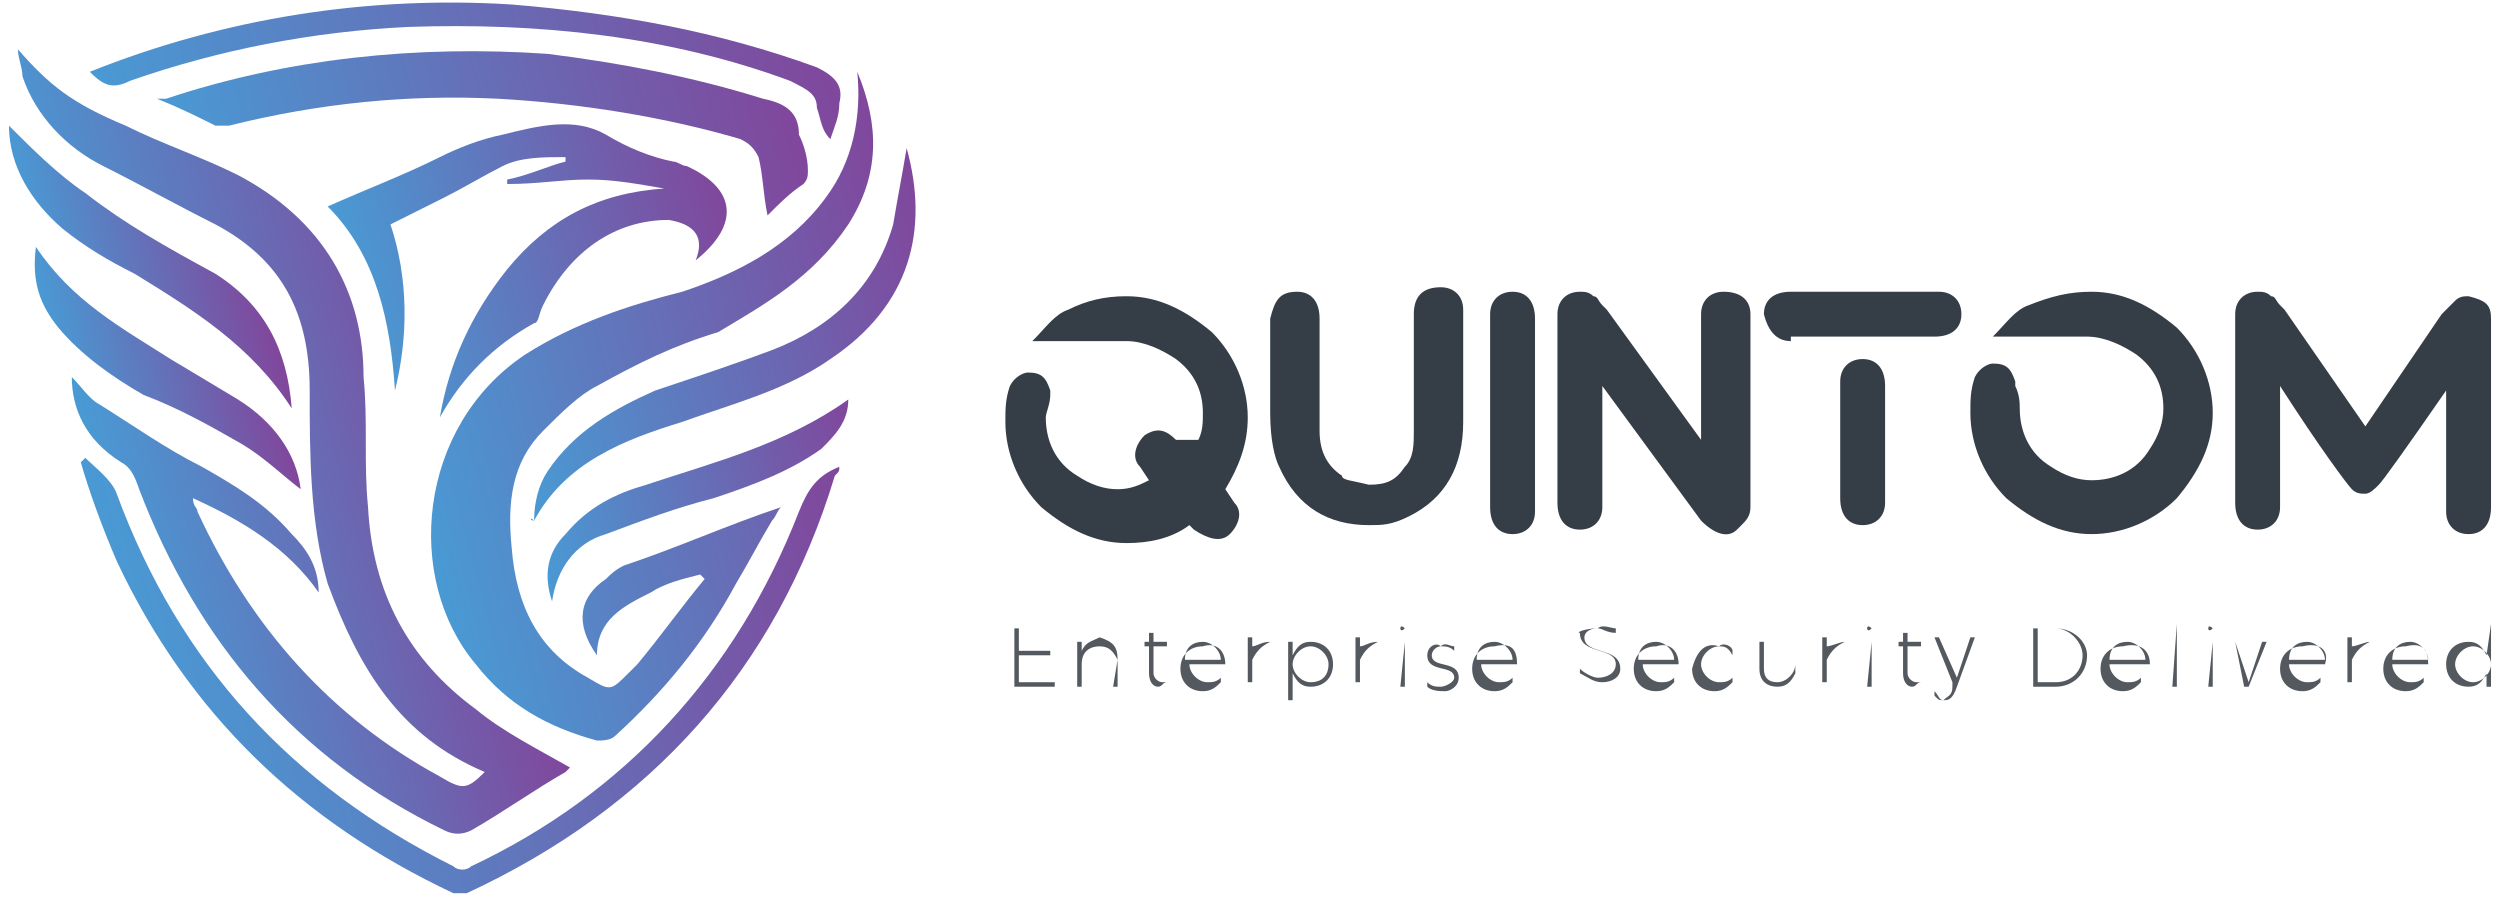 <?xml version="1.0" encoding="utf-8"?>
<!-- Generator: Adobe Illustrator 25.2.1, SVG Export Plug-In . SVG Version: 6.00 Build 0)  -->
<svg version="1.1" id="Layer_1" xmlns="http://www.w3.org/2000/svg" xmlns:xlink="http://www.w3.org/1999/xlink" x="0px" y="0px"
	 viewBox="0 0 55.7 20" style="enable-background:new 0 0 55.7 20;" xml:space="preserve">
<style type="text/css">
	.st0{fill:#353D46;}
	.st1{fill:#53595F;}
	.st2{fill:url(#SVGID_1_);}
	.st3{fill:url(#SVGID_2_);}
	.st4{fill:url(#SVGID_3_);}
	.st5{fill:url(#SVGID_4_);}
	.st6{fill:url(#SVGID_5_);}
	.st7{fill:url(#SVGID_6_);}
	.st8{fill:url(#SVGID_7_);}
	.st9{fill:url(#SVGID_8_);}
	.st10{fill:url(#SVGID_9_);}
	.st11{fill:url(#SVGID_10_);}
	.st12{fill:url(#SVGID_11_);}
	.st13{fill:url(#SVGID_12_);}
	.st14{fill:url(#SVGID_13_);}
	.st15{fill:url(#SVGID_14_);}
	.st16{fill:url(#SVGID_15_);}
	.st17{fill:url(#SVGID_16_);}
	.st18{fill:url(#SVGID_17_);}
	.st19{fill:url(#SVGID_18_);}
	.st20{fill:url(#SVGID_19_);}
	.st21{fill:url(#SVGID_20_);}
</style>
<g>
	<g>
		<path class="st0" d="M26.7,9.8c0.1-0.2,0.1-0.4,0.1-0.6v0c0-0.5-0.2-0.9-0.6-1.2c-0.3-0.2-0.7-0.4-1.1-0.4h-2.1v0
			c0.3-0.3,0.5-0.6,0.8-0.7c0.4-0.2,0.8-0.3,1.3-0.3c0.7,0,1.3,0.3,1.9,0.8c0.5,0.5,0.8,1.2,0.8,1.9c0,0.6-0.2,1.1-0.5,1.6l0.2,0.3
			c0.2,0.2,0.1,0.5-0.1,0.7c-0.2,0.2-0.5,0.1-0.8-0.1l-0.1-0.1c-0.4,0.3-0.9,0.4-1.4,0.4c-0.7,0-1.3-0.3-1.9-0.8
			c-0.5-0.5-0.8-1.2-0.8-1.9c0-0.3,0-0.5,0.1-0.8c0.1-0.2,0.3-0.3,0.4-0.3h0c0.3,0,0.4,0.1,0.5,0.4c0,0.1,0,0.1,0,0.1
			c0,0.2-0.1,0.4-0.1,0.5v0c0,0.5,0.2,1,0.7,1.3c0.3,0.2,0.6,0.3,0.9,0.3c0.3,0,0.5-0.1,0.7-0.2l-0.2-0.3c-0.2-0.2-0.1-0.5,0.1-0.7
			c0.3-0.2,0.5-0.1,0.7,0.1L26.7,9.8z"/>
		<path class="st0" d="M28.9,6.5c0.3,0,0.5,0.2,0.5,0.6v2.5c0,0.5,0.2,0.8,0.5,1c0,0.1,0.2,0.1,0.6,0.2h0c0.4,0,0.6-0.1,0.8-0.4
			c0.2-0.2,0.2-0.5,0.2-0.8V7c0-0.4,0.2-0.6,0.6-0.6c0.3,0,0.5,0.2,0.5,0.5v2.5c0,1-0.4,1.7-1.2,2.1c-0.4,0.2-0.6,0.2-0.9,0.2h0
			c-0.9,0-1.6-0.4-2-1.3c-0.1-0.2-0.2-0.6-0.2-1.2V7.1C28.4,6.7,28.5,6.5,28.9,6.5z"/>
		<path class="st0" d="M33.2,7.8V7c0-0.3,0.2-0.5,0.5-0.5c0.3,0,0.5,0.2,0.5,0.6v0.1c0,0,0,0,0,0.1l0,4.1c0,0.3-0.2,0.5-0.5,0.5
			c-0.3,0-0.5-0.2-0.5-0.6L33.2,7.8z"/>
		<path class="st0" d="M35.7,8.6l0,2.7c0,0.3-0.2,0.5-0.5,0.5c-0.3,0-0.5-0.2-0.5-0.6l0-3.4V7c0-0.3,0.2-0.5,0.5-0.5
			c0.1,0,0.2,0,0.3,0.1c0.1,0,0.1,0.1,0.2,0.2l0.1,0.1c0,0,0,0,0,0l2.1,2.9l0-1.9V7c0-0.3,0.2-0.5,0.5-0.5C38.8,6.5,39,6.7,39,7v0.1
			c0,0,0,0,0,0.1l0,4.1c0,0.2-0.1,0.3-0.2,0.4c0,0,0,0-0.1,0.1c-0.2,0.2-0.5,0.1-0.8-0.2L35.7,8.6z"/>
		<path class="st0" d="M39.9,7.6c-0.3,0-0.5-0.2-0.6-0.6c0-0.3,0.2-0.5,0.6-0.5c0,0,0,0,0.1,0l3.2,0c0.3,0,0.5,0.2,0.5,0.5
			c0,0.3-0.2,0.5-0.6,0.5h-0.4v0H39.9z M42,10.6v0.6c0,0.3-0.2,0.5-0.5,0.5c-0.3,0-0.5-0.2-0.5-0.6l0-2.1h0V8.5
			c0-0.3,0.2-0.5,0.5-0.5c0.3,0,0.5,0.2,0.5,0.6L42,10.6L42,10.6z"/>
		<path class="st0" d="M46.6,6.5c0.7,0,1.3,0.3,1.9,0.8c0.5,0.5,0.8,1.2,0.8,1.9c0,0.7-0.3,1.3-0.8,1.9c-0.5,0.5-1.2,0.8-1.9,0.8
			c-0.7,0-1.3-0.3-1.9-0.8c-0.5-0.5-0.8-1.2-0.8-1.9c0-0.3,0-0.5,0.1-0.8c0.1-0.2,0.3-0.3,0.4-0.3h0c0.3,0,0.4,0.1,0.5,0.4
			c0,0.1,0,0.1,0,0.1C45,8.8,45,9,45,9.1v0c0,0.5,0.2,1,0.7,1.3c0.3,0.2,0.6,0.3,0.9,0.3c0.5,0,1-0.2,1.3-0.7
			c0.2-0.3,0.3-0.6,0.3-0.9v0c0-0.5-0.2-0.9-0.6-1.2c-0.3-0.2-0.7-0.4-1.1-0.4h-2.1v0c0.3-0.3,0.5-0.6,0.8-0.7
			C45.7,6.6,46.1,6.5,46.6,6.5z"/>
		<path class="st0" d="M50.8,8.6l0,2.7c0,0.3-0.2,0.5-0.5,0.5c-0.3,0-0.5-0.2-0.5-0.6l0-3.4V7c0-0.3,0.2-0.5,0.5-0.5
			c0.1,0,0.2,0,0.3,0.1c0.1,0,0.1,0.1,0.2,0.2l0.1,0.1c0,0,0,0,0,0l1.8,2.6l1.7-2.5c0,0,0,0,0,0l0.1-0.1c0.1-0.1,0.1-0.1,0.2-0.2
			c0.1-0.1,0.2-0.1,0.3-0.1c0.4,0.1,0.5,0.2,0.5,0.5v0.8l0,3.4c0,0.4-0.2,0.6-0.5,0.6c-0.3,0-0.5-0.2-0.5-0.5l0-2.7
			c-0.9,1.3-1.4,2-1.5,2.1c-0.1,0.1-0.2,0.2-0.3,0.2c-0.1,0-0.2,0-0.3-0.1C52.3,10.8,51.7,10,50.8,8.6z"/>
	</g>
	<g>
		<g>
			<path class="st1" d="M23.4,14L23.4,14L22.7,14v0.5h0.7v0.1h-0.7v0.6h0.8v0.1h-0.9V14H23.4z"/>
			<path class="st1" d="M24.9,14.7v0.6h-0.1L24.9,14.7c-0.1-0.2-0.2-0.3-0.4-0.3c-0.2,0-0.4,0.1-0.4,0.4v0.5h-0.1v-1h0.1v0.2
				c0.1-0.2,0.2-0.2,0.4-0.3C24.8,14.3,24.9,14.4,24.9,14.7z"/>
			<path class="st1" d="M26,15.2c-0.1,0-0.1,0.1-0.2,0.1c-0.1,0-0.2-0.1-0.2-0.3v-0.6h-0.1v-0.1h0.1v-0.2h0.1v0.2H26v0.1h-0.3V15
				c0,0.1,0.1,0.2,0.2,0.2C25.8,15.2,25.9,15.2,26,15.2L26,15.2z"/>
			<path class="st1" d="M27.3,14.8h-0.8c0,0.2,0.2,0.4,0.4,0.4c0.1,0,0.2,0,0.3-0.1l0,0.1c-0.1,0.1-0.2,0.2-0.4,0.2
				c-0.3,0-0.5-0.2-0.5-0.5c0-0.3,0.2-0.5,0.5-0.5C27.1,14.3,27.3,14.5,27.3,14.8z M27.2,14.7c0-0.2-0.2-0.4-0.4-0.4
				c-0.2,0-0.4,0.1-0.4,0.4H27.2z"/>
			<path class="st1" d="M28.3,14.3L28.3,14.3c-0.2,0.1-0.3,0.2-0.4,0.4v0.5h-0.1v-1h0.1v0.2C28,14.4,28.1,14.3,28.3,14.3z"/>
			<path class="st1" d="M29.7,14.8c0,0.3-0.2,0.5-0.5,0.5c-0.2,0-0.3-0.1-0.4-0.3v0.6h-0.1v-1.3h0.1v0.3c0.1-0.2,0.2-0.3,0.4-0.3
				C29.5,14.3,29.7,14.5,29.7,14.8z M29.6,14.8c0-0.2-0.2-0.4-0.4-0.4c-0.2,0-0.4,0.2-0.4,0.4c0,0.2,0.2,0.4,0.4,0.4
				C29.5,15.2,29.6,15,29.6,14.8z"/>
			<path class="st1" d="M30.7,14.3L30.7,14.3c-0.2,0.1-0.3,0.2-0.4,0.4v0.5h-0.1v-1h0.1v0.2C30.4,14.4,30.5,14.3,30.7,14.3z"/>
			<path class="st1" d="M31.3,14C31.3,14.1,31.3,14.1,31.3,14c-0.1,0.1-0.1,0-0.1,0C31.2,14,31.2,13.9,31.3,14
				C31.3,13.9,31.3,14,31.3,14z M31.3,14.3v1h-0.1L31.3,14.3L31.3,14.3z"/>
			<path class="st1" d="M32.1,14.4c-0.1,0-0.2,0.1-0.2,0.2c0,0.3,0.6,0.1,0.6,0.5c0,0.2-0.2,0.3-0.3,0.3c-0.1,0-0.3,0-0.4-0.1l0-0.1
				c0.1,0.1,0.2,0.1,0.3,0.1c0.1,0,0.3-0.1,0.3-0.2c0-0.3-0.6-0.1-0.6-0.5C31.8,14.4,32,14.3,32.1,14.4c0.1-0.1,0.2,0,0.3,0l0,0.1
				C32.3,14.4,32.2,14.4,32.1,14.4z"/>
			<path class="st1" d="M33.8,14.8H33c0,0.2,0.2,0.4,0.4,0.4c0.1,0,0.2,0,0.3-0.1l0,0.1c-0.1,0.1-0.2,0.2-0.4,0.2
				c-0.3,0-0.5-0.2-0.5-0.5c0-0.3,0.2-0.5,0.5-0.5C33.7,14.3,33.8,14.5,33.8,14.8z M33.7,14.7c0-0.2-0.2-0.4-0.4-0.4
				c-0.2,0-0.4,0.1-0.4,0.4H33.7z"/>
			<path class="st1" d="M35.6,14c-0.2,0-0.3,0.1-0.3,0.2c0,0.4,0.8,0.2,0.8,0.7c0,0.2-0.2,0.3-0.4,0.3c-0.2,0-0.3-0.1-0.5-0.2l0-0.1
				c0.1,0.1,0.3,0.2,0.4,0.2c0.2,0,0.4-0.1,0.4-0.3c0-0.4-0.8-0.2-0.8-0.7C35.1,14.1,35.3,14,35.6,14c0.1-0.1,0.3,0,0.4,0l0,0.1
				C35.8,14.1,35.7,14,35.6,14z"/>
			<path class="st1" d="M37.4,14.8h-0.8c0,0.2,0.2,0.4,0.4,0.4c0.1,0,0.2,0,0.3-0.1l0,0.1c-0.1,0.1-0.2,0.2-0.4,0.2
				c-0.3,0-0.5-0.2-0.5-0.5c0-0.3,0.2-0.5,0.5-0.5C37.2,14.3,37.4,14.5,37.4,14.8z M37.3,14.7c0-0.2-0.2-0.4-0.4-0.4
				c-0.2,0-0.4,0.1-0.4,0.4H37.3z"/>
			<path class="st1" d="M38.3,14.4c-0.2,0-0.4,0.2-0.4,0.4c0,0.2,0.2,0.4,0.4,0.4c0.1,0,0.2,0,0.3-0.1l0,0.1
				c-0.1,0.1-0.2,0.2-0.4,0.2c-0.3,0-0.5-0.2-0.5-0.5C37.8,14.5,38,14.3,38.3,14.4c0.1-0.1,0.3,0,0.3,0.1l0,0.1
				C38.5,14.4,38.4,14.4,38.3,14.4z"/>
			<path class="st1" d="M40,14.3v1H40V15c-0.1,0.2-0.2,0.3-0.4,0.3c-0.2,0-0.4-0.1-0.4-0.4v-0.6h0.1v0.6c0,0.2,0.1,0.3,0.3,0.3
				c0.2,0,0.4-0.2,0.4-0.4L40,14.3L40,14.3z"/>
			<path class="st1" d="M41.1,14.3L41.1,14.3c-0.2,0.1-0.3,0.2-0.4,0.4v0.5h-0.1v-1h0.1v0.2C40.8,14.4,41,14.3,41.1,14.3z"/>
			<path class="st1" d="M41.7,14C41.7,14.1,41.7,14.1,41.7,14c-0.1,0.1-0.1,0-0.1,0C41.6,14,41.6,13.9,41.7,14
				C41.7,13.9,41.7,14,41.7,14z M41.7,14.3v1h-0.1L41.7,14.3L41.7,14.3z"/>
			<path class="st1" d="M42.8,15.2c-0.1,0-0.1,0.1-0.2,0.1c-0.1,0-0.2-0.1-0.2-0.3v-0.6h-0.1v-0.1h0.1v-0.2h0.1v0.2h0.3v0.1h-0.3V15
				c0,0.1,0.1,0.2,0.2,0.2C42.7,15.2,42.7,15.2,42.8,15.2L42.8,15.2z"/>
			<path class="st1" d="M43.3,15.6c-0.1,0-0.1,0-0.2-0.1l0-0.1C43.2,15.5,43.2,15.6,43.3,15.6c0.1-0.1,0.2-0.1,0.2-0.3l0-0.1l-0.4-1
				h0.1l0.4,0.9l0.3-0.9H44l-0.4,1.1C43.5,15.6,43.4,15.6,43.3,15.6z"/>
			<path class="st1" d="M46.5,14.6c0,0.4-0.3,0.7-0.7,0.7h-0.5V14h0.5C46.2,14,46.5,14.3,46.5,14.6z M46.4,14.6
				c0-0.3-0.3-0.6-0.6-0.6h-0.4v1.2h0.4C46.2,15.2,46.4,14.9,46.4,14.6z"/>
			<path class="st1" d="M47.9,14.8H47c0,0.2,0.2,0.4,0.4,0.4c0.1,0,0.2,0,0.3-0.1l0,0.1c-0.1,0.1-0.2,0.2-0.4,0.2
				c-0.3,0-0.5-0.2-0.5-0.5c0-0.3,0.2-0.5,0.5-0.5C47.7,14.3,47.9,14.5,47.9,14.8z M47.8,14.7c0-0.2-0.2-0.4-0.4-0.4
				c-0.2,0-0.4,0.1-0.4,0.4H47.8z"/>
			<path class="st1" d="M48.5,13.9v1.4h-0.1L48.5,13.9L48.5,13.9z"/>
			<path class="st1" d="M49.3,14C49.3,14.1,49.3,14.1,49.3,14c-0.1,0.1-0.1,0-0.1,0C49.2,14,49.2,13.9,49.3,14
				C49.3,13.9,49.3,14,49.3,14z M49.3,14.3v1h-0.1L49.3,14.3L49.3,14.3z"/>
			<path class="st1" d="M49.8,14.3l0.3,0.9l0.3-0.9h0.1l-0.4,1h-0.1L49.8,14.3L49.8,14.3z"/>
			<path class="st1" d="M51.8,14.8H51c0,0.2,0.2,0.4,0.4,0.4c0.1,0,0.2,0,0.3-0.1l0,0.1c-0.1,0.1-0.2,0.2-0.4,0.2
				c-0.3,0-0.5-0.2-0.5-0.5c0-0.3,0.2-0.5,0.5-0.5C51.7,14.3,51.9,14.5,51.8,14.8z M51.8,14.7c0-0.2-0.2-0.4-0.4-0.4
				c-0.2,0-0.4,0.1-0.4,0.4H51.8z"/>
			<path class="st1" d="M52.8,14.3L52.8,14.3c-0.2,0.1-0.3,0.2-0.4,0.4v0.5h-0.1v-1h0.1v0.2C52.5,14.4,52.7,14.3,52.8,14.3z"/>
			<path class="st1" d="M54.1,14.8h-0.8c0,0.2,0.2,0.4,0.4,0.4c0.1,0,0.2,0,0.3-0.1l0,0.1c-0.1,0.1-0.2,0.2-0.4,0.2
				c-0.3,0-0.5-0.2-0.5-0.5c0-0.3,0.2-0.5,0.5-0.5C54,14.3,54.1,14.5,54.1,14.8z M54.1,14.7c0-0.2-0.2-0.4-0.4-0.4
				c-0.2,0-0.4,0.1-0.4,0.4H54.1z"/>
			<path class="st1" d="M55.5,13.9v1.4h-0.1V15c-0.1,0.2-0.2,0.3-0.4,0.3c-0.3,0-0.5-0.2-0.5-0.5c0-0.3,0.2-0.5,0.5-0.5
				c0.2,0,0.3,0.1,0.4,0.3L55.5,13.9L55.5,13.9z M55.5,14.8c0-0.2-0.2-0.4-0.4-0.4c-0.2,0-0.4,0.2-0.4,0.4c0,0.2,0.2,0.4,0.4,0.4
				C55.3,15.2,55.5,15,55.5,14.8z"/>
		</g>
	</g>
	<g>
		<linearGradient id="SVGID_1_" gradientUnits="userSpaceOnUse" x1="2.15" y1="10.741" x2="10.387" y2="8.534">
			<stop  offset="0" style="stop-color:#499AD4"/>
			<stop  offset="1" style="stop-color:#80479C"/>
		</linearGradient>
		<path class="st2" d="M10.8,17.2c-0.4,0.4-0.5,0.4-1,0.1C7.4,16,5.6,14,4.4,11.4c0-0.1-0.1-0.1-0.1-0.3c1.1,0.5,2.1,1.1,2.8,2.1
			c0-0.6-0.3-1-0.6-1.3c-0.6-0.7-1.3-1.1-2-1.5C3.7,10,3,9.5,2.2,9C2,8.9,1.8,8.6,1.6,8.4c0,0.7,0.3,1.4,1.1,1.9
			c0.2,0.1,0.3,0.3,0.4,0.6c1.3,3.4,3.5,6,6.8,7.6c0.2,0.1,0.4,0.1,0.6,0c0.7-0.4,1.4-0.9,2.1-1.3c0,0,0.1-0.1,0.1-0.1
			c-0.7-0.4-1.5-0.8-2.1-1.3c-1.5-1.1-2.3-2.6-2.4-4.5c-0.1-1,0-1.9-0.1-2.9C8.1,6.5,7.2,4.9,5.3,3.9C4.5,3.5,3.6,3.2,2.8,2.8
			C1.6,2.3,1.1,1.9,0.4,1.1c0,0.2,0.1,0.4,0.1,0.6c0.3,0.9,1,1.6,1.8,2c0.8,0.4,1.7,0.9,2.5,1.3c1.5,0.8,2.1,2,2.1,3.7
			c0,1.4,0,2.9,0.4,4.3C8,14.9,8.9,16.4,10.8,17.2C10.8,17.2,10.8,17.2,10.8,17.2z"/>
		<linearGradient id="SVGID_2_" gradientUnits="userSpaceOnUse" x1="9.126" y1="10.958" x2="20.833" y2="7.821">
			<stop  offset="0" style="stop-color:#499AD4"/>
			<stop  offset="1" style="stop-color:#80479C"/>
		</linearGradient>
		<path class="st3" d="M19.1,1.6c0.1,1-0.1,2-0.7,2.8c-0.8,1.1-2,1.7-3.2,2.1c-1.2,0.3-2.4,0.7-3.5,1.4c-2.4,1.6-2.7,5-1.1,6.9
			c0.7,0.9,1.6,1.4,2.7,1.7c0.1,0,0.3,0,0.4-0.1c1.1-1,2-2.1,2.7-3.4c0.3-0.5,0.5-0.9,0.8-1.4c0.1-0.1,0.1-0.2,0.2-0.3
			c-1.2,0.4-2.3,0.9-3.5,1.3c-0.2,0.1-0.3,0.2-0.4,0.3c-0.6,0.4-0.7,1-0.2,1.7c0-0.8,0.6-1.1,1.2-1.4c0.3-0.2,0.7-0.3,1.1-0.4
			c0,0,0.1,0.1,0.1,0.1c-0.5,0.6-1,1.3-1.5,1.9c-0.1,0.1-0.1,0.1-0.2,0.2c-0.4,0.4-0.4,0.4-0.9,0.1c-1.1-0.6-1.6-1.6-1.7-2.9
			c-0.1-1,0-1.9,0.7-2.6c0.4-0.4,0.8-0.8,1.2-1c0.9-0.5,1.7-0.9,2.7-1.2C17,6.8,18.1,6.2,18.9,5C19.6,3.9,19.6,2.8,19.1,1.6z"/>
		<linearGradient id="SVGID_3_" gradientUnits="userSpaceOnUse" x1="7.935" y1="6.838" x2="16.198" y2="4.624">
			<stop  offset="0" style="stop-color:#499AD4"/>
			<stop  offset="1" style="stop-color:#80479C"/>
		</linearGradient>
		<path class="st4" d="M15.5,5.8C15.6,5.8,15.6,5.8,15.5,5.8c1-0.8,0.9-1.6-0.2-2.1c-0.1,0-0.2-0.1-0.3-0.1c-0.5-0.1-1-0.3-1.5-0.6
			C12.8,2.6,12,2.8,11.2,3c-0.5,0.1-1,0.3-1.4,0.5C9,3.9,8.2,4.2,7.3,4.6c1.1,1.1,1.4,2.6,1.5,4.1C9.1,7.5,9.1,6.2,8.7,5
			c0.4-0.2,0.8-0.4,1.2-0.6c0.4-0.2,0.9-0.5,1.3-0.7c0.4-0.2,0.9-0.2,1.4-0.2c0,0,0,0.1,0,0.1c-0.4,0.1-0.8,0.3-1.3,0.4
			c0,0,0,0.1,0,0.1C12,4.1,12.5,4,13.1,4c0.6,0,1.1,0.1,1.7,0.2c-1.5,0.1-2.6,0.7-3.5,1.8c-0.8,1-1.3,2.1-1.5,3.3
			c0.5-0.9,1.2-1.6,2.1-2.1C12,7.2,12,7,12.1,6.8c0.6-1.2,1.6-1.9,2.8-1.9C15.5,5,15.7,5.3,15.5,5.8z"/>
		<linearGradient id="SVGID_4_" gradientUnits="userSpaceOnUse" x1="4.279" y1="5.138" x2="17.378" y2="1.628">
			<stop  offset="0" style="stop-color:#499AD4"/>
			<stop  offset="1" style="stop-color:#80479C"/>
		</linearGradient>
		<path class="st5" d="M3.5,2.2C4,2.4,4.4,2.6,4.8,2.8c0.1,0,0.2,0,0.3,0c2-0.5,4-0.7,6-0.6c1.8,0.1,3.7,0.4,5.4,0.9
			c0.2,0.1,0.3,0.2,0.4,0.4c0.1,0.4,0.1,0.8,0.2,1.3c0.3-0.3,0.5-0.5,0.8-0.7c0.1-0.1,0.1-0.2,0.1-0.3c0-0.3-0.1-0.6-0.2-0.8
			c0-0.5-0.3-0.7-0.8-0.8c-1.6-0.5-3.2-0.8-4.8-1C9.3,1,6.4,1.3,3.7,2.2C3.6,2.2,3.6,2.2,3.5,2.2z"/>
		<linearGradient id="SVGID_5_" gradientUnits="userSpaceOnUse" x1="3.226" y1="15.804" x2="19.013" y2="11.573">
			<stop  offset="0" style="stop-color:#499AD4"/>
			<stop  offset="1" style="stop-color:#80479C"/>
		</linearGradient>
		<path class="st6" d="M18.7,10.4c-0.5,0.2-0.7,0.5-0.9,1c-1.4,3.6-3.9,6.3-7.3,7.9c-0.1,0.1-0.3,0.1-0.4,0
			c-3.6-1.8-6.1-4.5-7.5-8.3c-0.1-0.3-0.5-0.6-0.7-0.8c0,0-0.1,0.1-0.1,0.1C2,11,2.3,11.8,2.6,12.5c1.6,3.4,4.1,5.8,7.5,7.4
			c0.1,0,0.2,0,0.3,0c4.1-1.9,6.9-5,8.2-9.3C18.7,10.5,18.7,10.5,18.7,10.4z"/>
		<linearGradient id="SVGID_6_" gradientUnits="userSpaceOnUse" x1="2.748" y1="4.282" x2="18.2" y2="0.142">
			<stop  offset="0" style="stop-color:#499AD4"/>
			<stop  offset="1" style="stop-color:#80479C"/>
		</linearGradient>
		<path class="st7" d="M18.5,3.1c0.1-0.3,0.2-0.5,0.2-0.8c0.1-0.4-0.1-0.6-0.5-0.8c-2.2-0.8-4.4-1.2-6.8-1.4C8.2-0.1,5,0.4,2,1.6
			C2.3,1.9,2.5,2,2.9,1.8c2-0.7,4.1-1.1,6.2-1.2c2.9-0.1,5.8,0.2,8.5,1.2C18,2,18.2,2.1,18.2,2.4C18.3,2.7,18.3,2.9,18.5,3.1
			C18.4,3.1,18.4,3.1,18.5,3.1z"/>
		<linearGradient id="SVGID_7_" gradientUnits="userSpaceOnUse" x1="11.019" y1="8.793" x2="20.929" y2="6.138">
			<stop  offset="0" style="stop-color:#499AD4"/>
			<stop  offset="1" style="stop-color:#80479C"/>
		</linearGradient>
		<path class="st8" d="M11.9,11.6c0.7-1.3,2-1.8,3.3-2.2C16.3,9,17.5,8.7,18.5,8c1.8-1.2,2.2-2.9,1.7-4.7C20.1,3.9,20,4.4,19.9,5
			c-0.4,1.4-1.4,2.3-2.7,2.8c-0.8,0.3-1.7,0.6-2.6,0.9c-0.9,0.4-1.8,0.9-2.4,1.8C12,10.8,11.9,11.2,11.9,11.6
			C11.8,11.5,11.8,11.6,11.9,11.6z"/>
		<linearGradient id="SVGID_8_" gradientUnits="userSpaceOnUse" x1="1.049" y1="6.54" x2="5.516" y2="5.344">
			<stop  offset="0" style="stop-color:#499AD4"/>
			<stop  offset="1" style="stop-color:#80479C"/>
		</linearGradient>
		<path class="st9" d="M6.5,9.1c-0.1-1.3-0.6-2.3-1.7-3C3.7,5.5,2.8,5,1.9,4.3c-0.6-0.4-1.2-1-1.7-1.5c0,0.9,0.5,1.7,1.2,2.3
			c0.5,0.4,1,0.7,1.6,1C4.3,6.9,5.6,7.7,6.5,9.1z"/>
		<linearGradient id="SVGID_9_" gradientUnits="userSpaceOnUse" x1="1.473" y1="8.848" x2="5.829" y2="7.681">
			<stop  offset="0" style="stop-color:#499AD4"/>
			<stop  offset="1" style="stop-color:#80479C"/>
		</linearGradient>
		<path class="st10" d="M6.7,10.9c-0.1-0.8-0.6-1.5-1.4-2C4.8,8.6,4.3,8.3,3.8,8c-1.1-0.7-2.2-1.3-3-2.5C0.7,6.3,0.9,6.8,1.3,7.3
			c0.5,0.6,1.2,1.1,1.9,1.5C4,9.1,4.7,9.5,5.4,9.9C5.9,10.2,6.3,10.6,6.7,10.9z"/>
		<linearGradient id="SVGID_10_" gradientUnits="userSpaceOnUse" x1="11.901" y1="12.022" x2="19.185" y2="10.07">
			<stop  offset="0" style="stop-color:#499AD4"/>
			<stop  offset="1" style="stop-color:#80479C"/>
		</linearGradient>
		<path class="st11" d="M12.3,13.4c0.1-0.7,0.5-1.3,1.2-1.5c0.8-0.3,1.6-0.6,2.4-0.8c0.9-0.3,1.7-0.6,2.4-1.1
			c0.3-0.3,0.6-0.6,0.6-1.1c-1.4,1-3,1.4-4.5,1.9c-0.7,0.2-1.3,0.5-1.8,1.1C12.2,12.3,12.1,12.8,12.3,13.4z"/>
	</g>
</g>
</svg>
